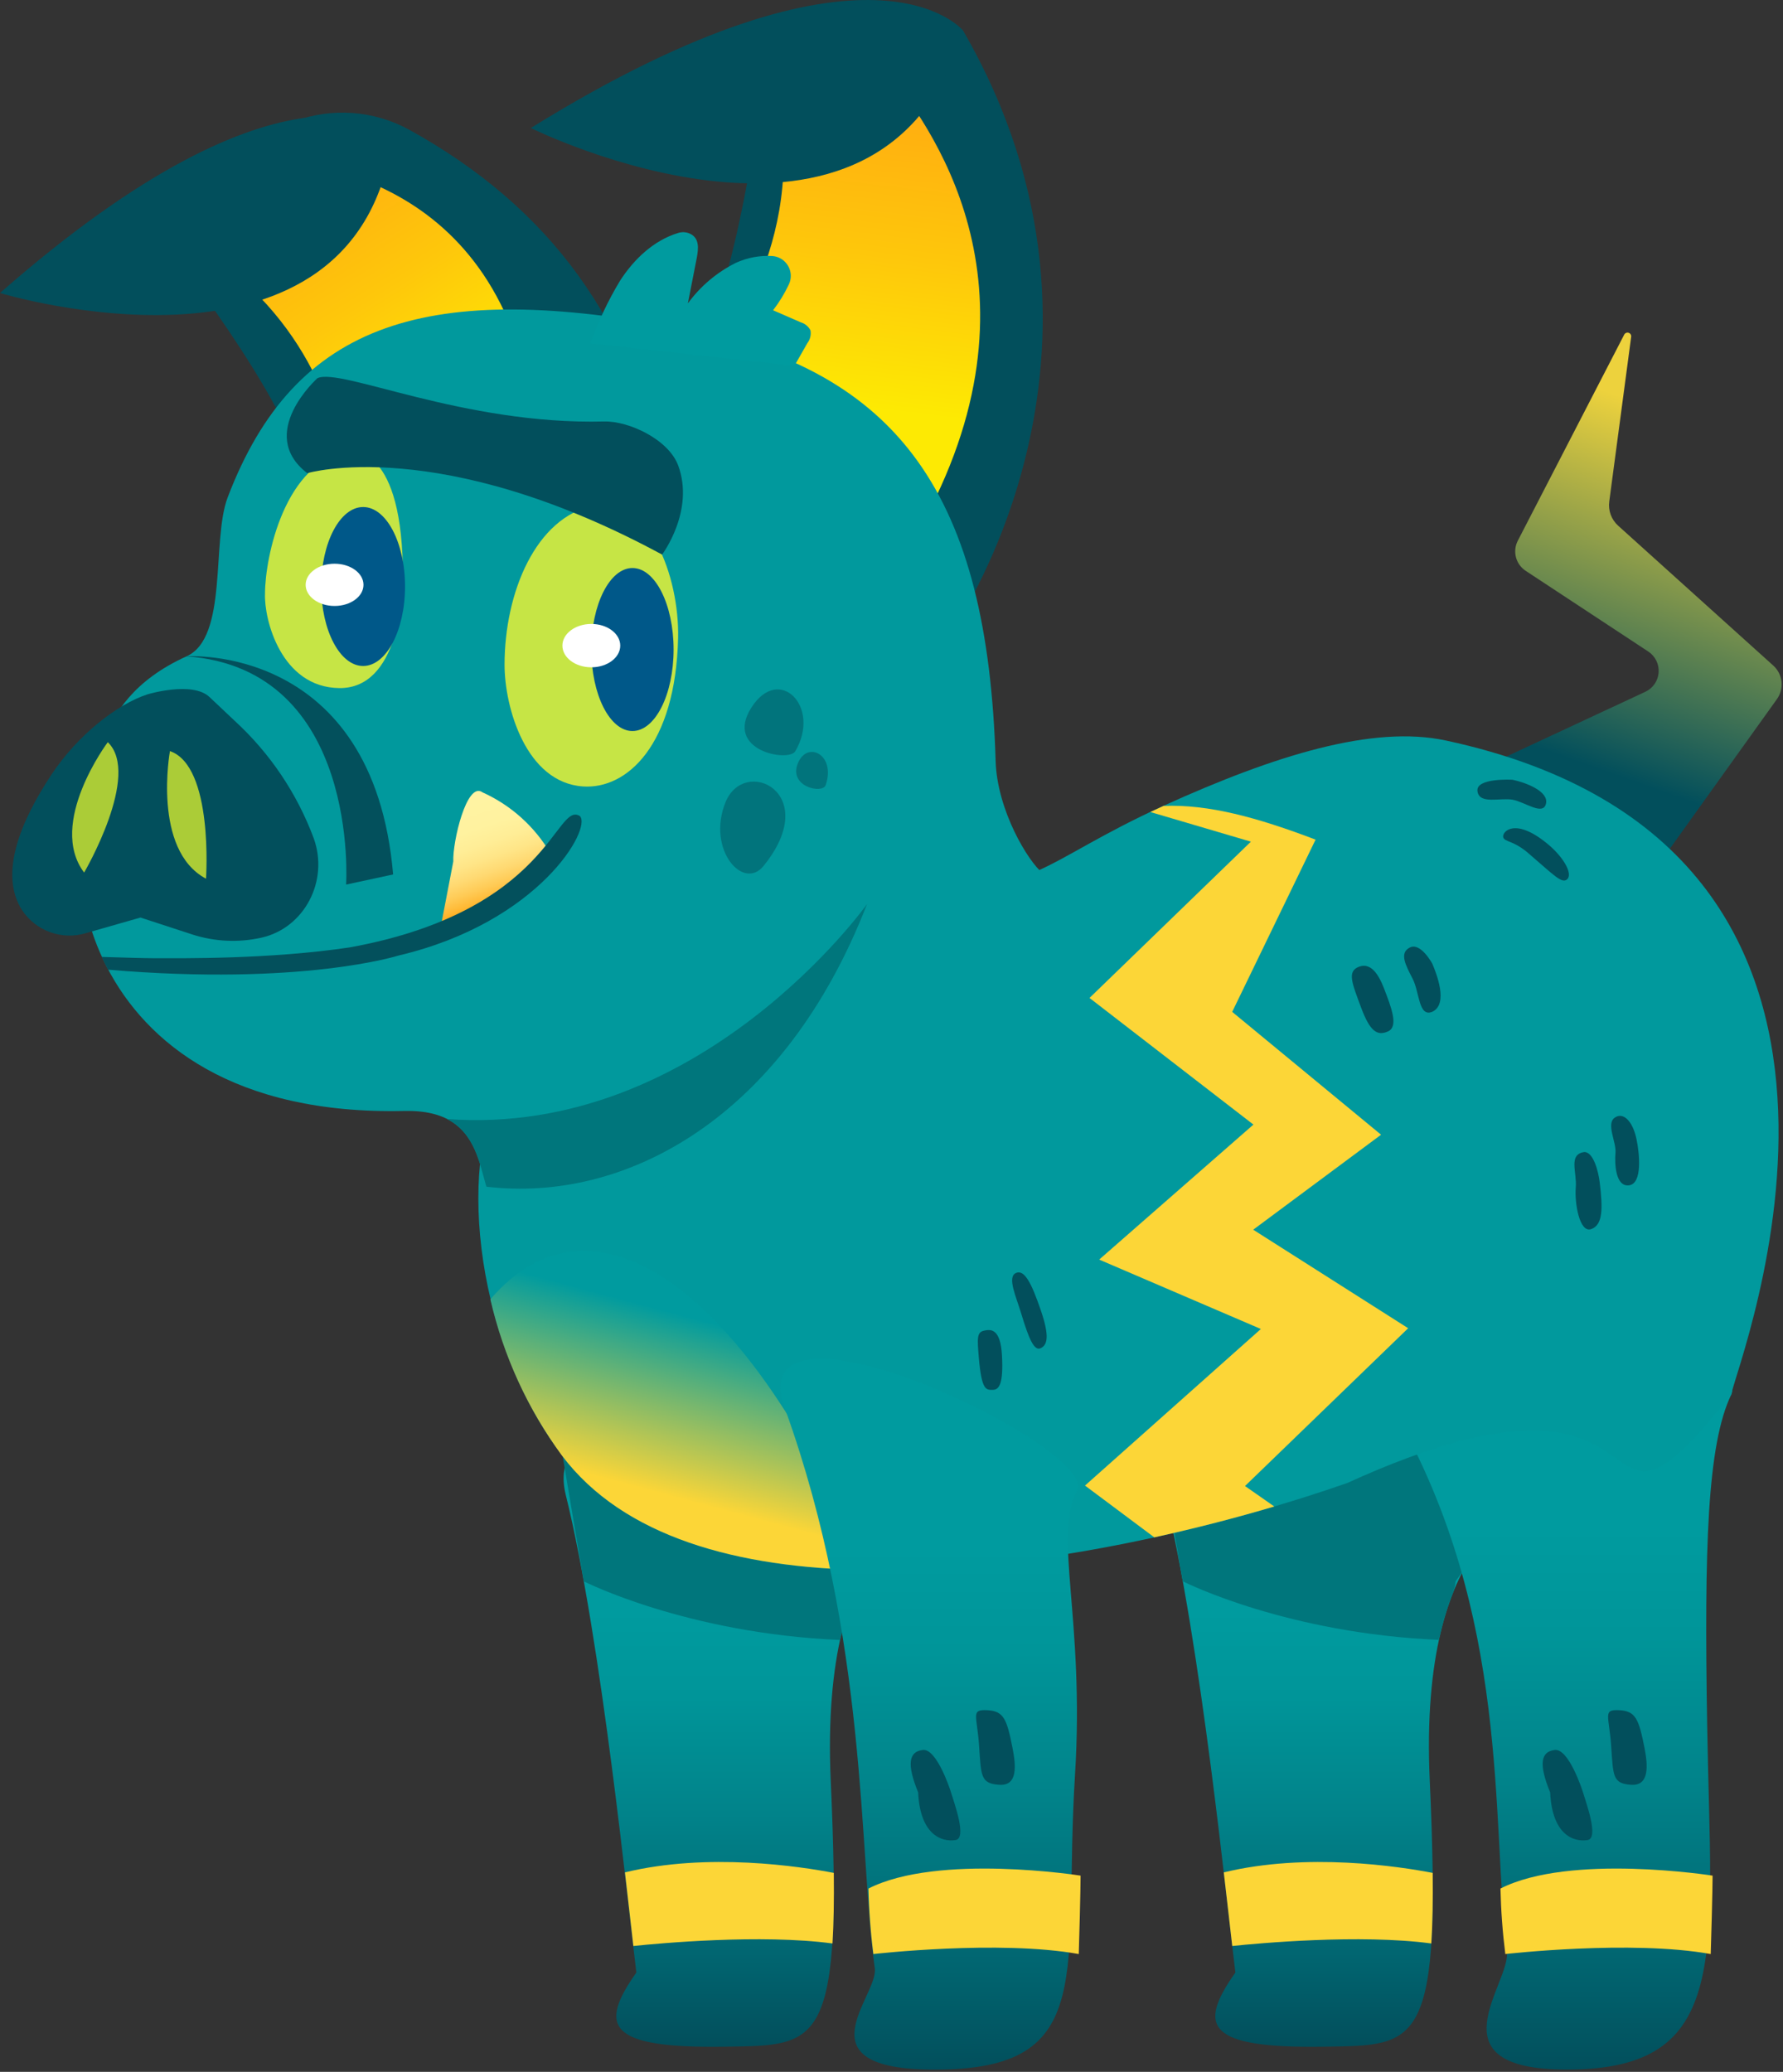 <svg width="352" height="409" viewBox="0 0 352 409" fill="none" xmlns="http://www.w3.org/2000/svg">
<rect x="0" y="0" width="352" height="409" fill="#333333" stroke="none"/>
<path d="M131 96.09C125.61 63.64 108.17 40.69 80.74 25.59C77.306 23.713 73.51 22.595 69.607 22.308C65.704 22.023 61.785 22.576 58.115 23.932C54.444 25.288 51.106 27.415 48.326 30.169C45.547 32.924 43.389 36.242 42 39.9L36.79 53.55C36.79 53.55 64.32 89.58 60 99.61C60 99.61 114.31 90.16 131 96.09Z" fill="#024F5C"/>
<path d="M49.82 30.8L42.18 50.89C64.18 66.19 67.18 89.09 67.18 89.09C72.18 88.18 105.91 85.58 105.91 85.58C100.38 34.26 60.53 32.06 49.82 30.8Z" fill="url(#paint0_linear_31_1514)"/>
<path d="M0 57.84C0 57.84 71.22 79.51 77.61 26.2C77.61 26.2 57 7.82 0 57.84Z" fill="#024F5C"/>
<path d="M187.46 125.26C187.46 125.26 227 69.86 190.14 6.05L149.45 24.26C149.45 24.26 143.11 71.16 132.45 75.33C132.49 75.33 179.52 108.53 187.46 125.26Z" fill="#024F5C"/>
<path d="M174.35 13.11L153.87 22.28C158.74 49.79 140.43 71.68 140.43 71.68L143.9 73.19C148.22 76.19 184.72 98.25 184.72 98.25C206.71 52.5 181.32 22 174.35 13.11Z" fill="url(#paint1_linear_31_1514)"/>
<path d="M104.8 25.27C104.8 25.27 174.39 59.83 190.14 6.05C190.14 6.05 172.06 -16.42 104.8 25.27Z" fill="#024F5C"/>
<path d="M302.1 297.68C302.1 297.68 280 302.12 282.26 351.5C284.66 404.5 280.26 403.73 261.55 404.03C238.17 404.4 236.36 400.03 243.89 389.39C242.38 377.54 237.08 323.94 229.94 295.09C222.8 266.24 308.49 287.35 302.1 297.68Z" fill="url(#paint2_linear_31_1514)"/>
<path d="M229.74 289.86L233.09 309.86L233.51 312.16C234.38 312.6 254.33 322.44 284.01 323.72C284.1 323.46 284.17 323.22 284.25 322.98C284.898 320.071 285.767 317.216 286.85 314.44C287.128 313.704 287.303 312.934 287.37 312.15C287.37 312.15 288 311.28 288.99 309.83C289.892 308.142 290.939 306.536 292.12 305.03C294.727 300.928 296.975 296.609 298.84 292.12C284.69 282.7 233.35 272.64 229.74 289.86Z" fill="#00767C"/>
<path d="M241.6 369.62C242.28 375.39 242.83 380.38 243.27 384.15C248.49 383.61 268.44 381.76 282.57 383.65C282.82 379.8 282.9 375.19 282.84 369.72C276.26 368.45 258 365.64 241.6 369.62Z" fill="#FCD637"/>
<path d="M183.87 297.68C183.87 297.68 161.8 302.12 164 351.5C166.4 404.5 162 403.73 143.29 404.03C119.91 404.4 118.11 400.03 125.63 389.39C124.12 377.54 118.82 323.94 111.69 295.09C104.56 266.24 190.26 287.35 183.87 297.68Z" fill="url(#paint3_linear_31_1514)"/>
<path d="M115.25 312.16C115.25 312.16 135.44 322.43 165.79 323.74C169.39 312.54 169.14 312.17 169.14 312.17C169.14 312.17 174.14 302.31 160.43 299.97C146.72 297.63 111.84 270.66 110.43 283.61L115.25 312.16Z" fill="#00767C"/>
<path d="M123.38 369.62C124.05 375.39 124.61 380.38 125.04 384.15C130.26 383.61 150.21 381.76 164.35 383.65C164.59 379.8 164.67 375.19 164.61 369.72C158 368.45 139.72 365.64 123.38 369.62Z" fill="#FCD637"/>
<path d="M275.37 278.8C298.3 319 294.34 359 297.5 385.22C298.28 391.64 282.22 408.55 309.36 408.55C341.97 408.55 337.8 386.17 337.03 340.62C336.44 305.47 337.03 285.21 341.78 275.3C346.53 265.39 259.75 251.38 275.37 278.8Z" fill="url(#paint4_linear_31_1514)"/>
<path d="M324.65 345C323.53 339.38 322.93 337.76 319.65 337.6C316.37 337.44 317.65 338.6 318.07 344.6C318.49 350.6 318.33 352.09 322.02 352.33C325.71 352.57 325.31 348.4 324.65 345Z" fill="#024F5C"/>
<path d="M312.41 353.5C313.15 355.95 315.72 362.9 313.41 363.24C310.49 363.68 306.41 362.03 306.03 353.82C303.72 348.2 304.18 345.77 306.95 345.45C309.72 345.13 312.41 353.5 312.41 353.5Z" fill="#024F5C"/>
<path d="M297.18 385.74C297.18 385.74 321.97 382.9 337.73 385.74C338.1 373.74 338.1 370.26 338.1 370.26C338.1 370.26 309.96 365.81 296.22 372.81C296.319 377.134 296.639 381.449 297.18 385.74Z" fill="#FCD637"/>
<path d="M290.83 152.4L324.83 136.56C325.563 136.217 326.192 135.685 326.652 135.018C327.112 134.352 327.386 133.575 327.446 132.768C327.506 131.96 327.35 131.151 326.994 130.424C326.638 129.697 326.095 129.078 325.42 128.63L301.12 112.63C300.201 111.997 299.543 111.051 299.271 109.969C298.998 108.887 299.13 107.743 299.64 106.75L320.64 66.08C320.715 65.919 320.846 65.79 321.009 65.719C321.171 65.647 321.355 65.638 321.524 65.692C321.693 65.746 321.837 65.86 321.928 66.012C322.02 66.165 322.052 66.345 322.02 66.52L317.7 99C317.581 99.88 317.679 100.776 317.986 101.609C318.293 102.442 318.799 103.187 319.46 103.78L350.05 131.36C350.98 132.184 351.569 133.324 351.704 134.559C351.839 135.794 351.51 137.035 350.78 138.04L325.84 172.88L290.83 152.4Z" fill="url(#paint5_linear_31_1514)"/>
<path d="M285.44 146.18C384 167.36 342.66 269.5 341.78 275.3C310.42 314.44 334.44 261.59 265.98 292.75C219.36 309.06 138.34 323.75 110.98 287.32C92.42 262.66 90.93 227.15 99.35 214.59C121.07 229.93 172.57 203 179.83 174C203.96 177.42 204.69 170.44 229.74 159.05C251.74 149.07 271.06 143.09 285.44 146.18Z" fill="url(#paint6_linear_31_1514)"/>
<path d="M298.62 153.93C301.13 154.45 305.78 156.18 305.21 158.64C304.64 161.1 301.09 158.32 298.62 157.87C296.15 157.42 292.04 158.87 291.68 156.18C291.32 153.49 298.62 153.93 298.62 153.93Z" fill="#024F5C"/>
<path d="M305.1 166.25C308.54 168.94 310.48 172.33 309.47 173.49C308.46 174.65 306.75 172.73 302.13 168.78C298.84 165.78 296.98 166.29 296.76 165.24C296.54 164.19 299 161.42 305.1 166.25Z" fill="#024F5C"/>
<path d="M273.24 195.14C274.63 198.76 276.17 202.63 274.03 203.6C271.89 204.57 270.45 203.6 268.69 198.85C266.93 194.1 265.9 191.76 268.26 190.85C270.62 189.94 272.15 192.31 273.24 195.14Z" fill="#024F5C"/>
<path d="M282.76 190.23C283.55 192.08 286.02 198.23 282.76 199.73C280.04 200.86 280.26 195.91 278.9 193.25C277.54 190.59 276.17 188.14 278.32 187.05C280.47 185.96 282.76 190.23 282.76 190.23Z" fill="#024F5C"/>
<path d="M323.07 224.84C323.67 227.67 324.3 233.66 321.59 233.99C318.88 234.32 318.75 229.56 318.93 227.53C319.11 225.5 317.08 221.92 318.72 220.68C320.36 219.44 322.29 221.16 323.07 224.84Z" fill="#024F5C"/>
<path d="M315.82 233.45C316.41 238.45 316.49 241.78 314.15 242.63C311.81 243.48 310.83 237.41 311.09 234.42C311.35 231.43 309.56 227.89 312.76 227.42C314.58 227.38 315.57 231.29 315.82 233.45Z" fill="#024F5C"/>
<path d="M245.79 293.35L278 262.2L247.41 242.75L272.65 224L243.26 199.75L259.72 165.75C248.2 161.36 238.6 158.75 229.72 159.09L227.92 159.92L227.11 160.3L246.95 166.15L215.09 197L247.45 222L217 248.65L248.92 262.35L214.2 293.26L227.88 303.48C236.14 301.67 244.12 299.6 251.57 297.39L245.79 293.35Z" fill="#FCD637"/>
<path d="M192.25 169.41C192.19 169.63 192.12 169.85 192.05 170.06C192.441 169.026 192.775 167.971 193.05 166.9C192.829 167.751 192.562 168.589 192.25 169.41Z" fill="#00767C"/>
<path d="M96.81 256.49C99.362 267.623 104.168 278.115 110.93 287.32C123.06 303.43 145.68 309.54 171.17 309.93C147.59 254.06 117 232.86 96.81 256.49Z" fill="url(#paint7_linear_31_1514)"/>
<path d="M135 64.91C177.74 73.16 195 98.12 196.56 150.28C196.86 159.95 202.96 170.09 205.91 172.43C209.15 174.99 202.02 173.95 161.41 212.43C121.42 250.24 98 238.83 98 238.83C93.93 233.14 96.62 218.93 79.81 219.31C12.59 220.81 10.47 162.94 19.72 156.43C19.72 156.43 16.18 138.87 36.84 129.56C45.09 125.84 41.72 106.63 44.95 98.18C58.26 63.28 84.64 55.18 135 64.91Z" fill="url(#paint8_linear_31_1514)"/>
<path d="M108.68 168.48C105.561 163.163 100.868 158.946 95.25 156.41C92.14 154.14 89.33 166.21 89.49 170.06L87.23 181.82C91.624 181.521 95.877 180.148 99.617 177.822C103.357 175.496 106.469 172.288 108.68 168.48Z" fill="url(#paint9_linear_31_1514)"/>
<path d="M99.61 131.2C99.61 116.99 105.78 102.11 117.22 99.81C128.12 97.62 134.14 113.81 133.87 125.92C133.38 147.17 123.72 155.83 115.11 155.25C103.85 154.5 99.6 139.66 99.61 131.2Z" fill="#C6E545"/>
<path d="M124.86 144.31C129.345 144.31 132.98 137.106 132.98 128.22C132.98 119.334 129.345 112.13 124.86 112.13C120.375 112.13 116.74 119.334 116.74 128.22C116.74 137.106 120.375 144.31 124.86 144.31Z" fill="#005889"/>
<path d="M116.74 131.73C119.894 131.73 122.45 129.814 122.45 127.45C122.45 125.086 119.894 123.17 116.74 123.17C113.586 123.17 111.03 125.086 111.03 127.45C111.03 129.814 113.586 131.73 116.74 131.73Z" fill="white"/>
<path d="M79.52 111.72C79.84 118.03 78.52 135.95 67 135.83C55.48 135.71 52.1 122.23 52.32 117.17C52.32 110.03 56.21 90.99 68.93 89.17C68.93 89.13 79 87.16 79.52 111.72Z" fill="#C6E545"/>
<path d="M71.69 131.47C76.257 131.47 79.96 124.445 79.96 115.78C79.96 107.115 76.257 100.09 71.69 100.09C67.123 100.09 63.42 107.115 63.42 115.78C63.42 124.445 67.123 131.47 71.69 131.47Z" fill="#005889"/>
<path d="M66.05 119.62C69.204 119.62 71.76 117.753 71.76 115.45C71.76 113.147 69.204 111.28 66.05 111.28C62.897 111.28 60.34 113.147 60.34 115.45C60.34 117.753 62.897 119.62 66.05 119.62Z" fill="white"/>
<path d="M116.57 67.79C118.096 63.465 120.059 59.306 122.43 55.38C125.18 51.16 129.01 47.48 133.87 45.99C134.594 45.761 135.375 45.789 136.08 46.07C138.14 46.92 137.9 49.07 137.56 50.89L135.8 59.89C138.271 56.504 141.519 53.761 145.27 51.89C147.527 50.858 150.003 50.395 152.48 50.54C153.116 50.587 153.731 50.789 154.272 51.127C154.813 51.466 155.263 51.931 155.584 52.482C155.905 53.033 156.087 53.654 156.114 54.292C156.141 54.929 156.013 55.563 155.74 56.14C154.887 57.95 153.841 59.664 152.62 61.25L158.09 63.63C158.497 63.751 158.875 63.953 159.203 64.222C159.531 64.492 159.802 64.824 160 65.2C160.082 65.639 160.072 66.09 159.968 66.524C159.865 66.958 159.671 67.366 159.4 67.72L156.84 72.21L116.57 67.79Z" fill="url(#paint10_linear_31_1514)"/>
<path d="M21.33 191.42C59.67 194.69 78.71 188.62 78.71 188.62C106.45 182.08 116.97 163.47 114.46 161.08C109.63 158.15 108.62 179.77 69.13 187.01C53.13 189.4 35.78 189.16 30.28 189.16C28.62 189.16 24.65 189.04 20.08 188.9C20.47 189.74 20.89 190.58 21.33 191.42Z" fill="#03505C"/>
<path d="M10.14 152.94C4.33 161.71 -0.37 172.38 4.37 179.69C5.704 181.686 7.642 183.203 9.9 184.019C12.159 184.834 14.619 184.904 16.92 184.22L27.74 181.13L37.9 184.45C42.349 185.898 47.106 186.119 51.67 185.09C60.1 183.16 64.96 173.9 61.94 165.49C58.65 156.644 53.311 148.704 46.36 142.32L41.36 137.6C37.99 134.39 29.14 137.06 29.14 137.06C23.15 139 15.36 145.05 10.14 152.94Z" fill="#024F5C"/>
<path d="M33.55 148.27C33.55 148.27 30 167.77 40.67 173.46C40.67 173.46 42.21 151.25 33.55 148.27Z" fill="#ABCC37"/>
<path d="M21.28 146.51C21.28 146.51 9.28 162.51 16.61 172.25C16.61 172.25 27.93 152.91 21.28 146.51Z" fill="#ABCC37"/>
<g opacity="0.5">
<path d="M150.75 170.93C146.75 175.93 139.5 167.75 143.2 158.43C146.9 149.11 162.46 156.49 150.75 170.93Z" fill="#024F5C"/>
<path d="M157 148.31C155.71 150.51 142.88 148.22 148.35 139.66C153.82 131.1 162.18 139.53 157 148.31Z" fill="#024F5C"/>
<path d="M163 155C162.38 156.77 155.65 155.34 157.5 150.71C159.35 146.08 165.09 149 163 155Z" fill="#024F5C"/>
</g>
<path d="M36.79 129.56C36.79 129.56 73.69 126.92 77.61 172.62L68.33 174.62C68.33 174.62 71.12 132 36.79 129.56Z" fill="#03505C"/>
<path d="M155 278.15C171.41 323.74 169.54 366.06 172.7 388.56C173.47 394.06 157.42 408.56 184.56 408.56C217.16 408.56 209.78 389.31 212.23 350.34C214.16 319.52 207.87 302.85 212.61 294.34C217.35 285.83 145.48 251.6 155 278.15Z" fill="url(#paint11_linear_31_1514)"/>
<path d="M199.88 345C198.77 339.38 198.17 337.76 194.88 337.6C191.59 337.44 192.88 338.6 193.29 344.6C193.7 350.6 193.56 352.09 197.29 352.33C201.02 352.57 200.55 348.4 199.88 345Z" fill="#024F5C"/>
<path d="M187.64 353.5C188.39 355.95 190.96 362.9 188.64 363.24C185.73 363.68 181.64 362.03 181.26 353.82C178.96 348.2 179.42 345.77 182.19 345.45C184.96 345.13 187.64 353.5 187.64 353.5Z" fill="#024F5C"/>
<path d="M172.42 385.74C172.42 385.74 197.2 382.9 212.97 385.74C213.33 373.74 213.33 370.26 213.33 370.26C213.33 370.26 185.2 365.81 171.45 372.81C171.55 377.134 171.874 381.45 172.42 385.74Z" fill="#FCD637"/>
<path d="M193.23 267.92C192.91 264.12 192.87 263.01 194.23 262.69C195.59 262.37 197.52 262.2 197.81 267.6C198.1 273 197.31 274.36 196.02 274.36C194.73 274.36 193.8 274.68 193.23 267.92Z" fill="#024F5C"/>
<path d="M201.61 259.31C200.61 255.98 198.81 252.14 200.53 251.31C202.25 250.48 203.68 253.41 205.47 258.64C207.26 263.87 206.76 265.49 205.47 266.13C204.18 266.77 203.13 264.35 201.61 259.31Z" fill="#024F5C"/>
<path d="M171.17 178.47C171.17 178.47 138.34 224.64 88.24 220.9C93.68 223.68 94.66 229.55 96.02 234.26C123.38 237.52 154.75 220.79 171.17 178.47Z" fill="#00767C"/>
<path d="M60.66 93.41C60.66 93.41 86.66 85.66 130.71 109.48C130.71 109.48 137.21 100.83 133.88 91.87C131.97 86.75 124.15 83.08 119.26 83.2C91.43 83.92 67.2 72.49 62.66 74.66C62.66 74.66 50.5 85.58 60.66 93.41Z" fill="#024F5C"/>
<defs>
<linearGradient id="paint0_linear_31_1514" x1="88.267" y1="83.177" x2="50.71" y2="23.963" gradientUnits="userSpaceOnUse">
<stop stop-color="#FDEA03"/>
<stop offset="0.41" stop-color="#FEC70B"/>
<stop offset="0.78" stop-color="#FFAF10"/>
<stop offset="1" stop-color="#FFA612"/>
</linearGradient>
<linearGradient id="paint1_linear_31_1514" x1="165.64" y1="79.99" x2="174.69" y2="6.45" gradientUnits="userSpaceOnUse">
<stop stop-color="#FDEA03"/>
<stop offset="0.41" stop-color="#FEC70B"/>
<stop offset="0.78" stop-color="#FFAF10"/>
<stop offset="1" stop-color="#FFA612"/>
</linearGradient>
<linearGradient id="paint2_linear_31_1514" x1="265.98" y1="403.46" x2="265.98" y2="317.86" gradientUnits="userSpaceOnUse">
<stop stop-color="#024F5C"/>
<stop offset="0.21" stop-color="#016671"/>
<stop offset="0.53" stop-color="#01838A"/>
<stop offset="0.8" stop-color="#009599"/>
<stop offset="1" stop-color="#009B9F"/>
</linearGradient>
<linearGradient id="paint3_linear_31_1514" x1="147.75" y1="403.46" x2="147.75" y2="317.86" gradientUnits="userSpaceOnUse">
<stop stop-color="#024F5C"/>
<stop offset="0.21" stop-color="#016671"/>
<stop offset="0.53" stop-color="#01838A"/>
<stop offset="0.8" stop-color="#009599"/>
<stop offset="1" stop-color="#009B9F"/>
</linearGradient>
<linearGradient id="paint4_linear_31_1514" x1="307.72" y1="408.55" x2="307.72" y2="301.62" gradientUnits="userSpaceOnUse">
<stop stop-color="#024F5C"/>
<stop offset="0.21" stop-color="#016671"/>
<stop offset="0.53" stop-color="#01838A"/>
<stop offset="0.8" stop-color="#009599"/>
<stop offset="1" stop-color="#009B9F"/>
</linearGradient>
<linearGradient id="paint5_linear_31_1514" x1="308.633" y1="169.464" x2="348.052" y2="58.105" gradientUnits="userSpaceOnUse">
<stop offset="0.16" stop-color="#024F5C"/>
<stop offset="0.76" stop-color="#EDD23D"/>
</linearGradient>
<linearGradient id="paint6_linear_31_1514" x1="203.35" y1="307.37" x2="260.28" y2="94.91" gradientUnits="userSpaceOnUse">
<stop offset="1" stop-color="#01999D"/>
</linearGradient>
<linearGradient id="paint7_linear_31_1514" x1="129.77" y1="298.94" x2="144.96" y2="242.28" gradientUnits="userSpaceOnUse">
<stop offset="0.07" stop-color="#FCD637"/>
<stop offset="0.67" stop-color="#009B9F"/>
</linearGradient>
<linearGradient id="paint8_linear_31_1514" x1="97.66" y1="239.14" x2="137.72" y2="33.04" gradientUnits="userSpaceOnUse">
<stop stop-color="#01999D"/>
</linearGradient>
<linearGradient id="paint9_linear_31_1514" x1="92.28" y1="158.67" x2="99.13" y2="178.57" gradientUnits="userSpaceOnUse">
<stop stop-color="#FFF3A2"/>
<stop offset="0.25" stop-color="#FFF29F"/>
<stop offset="0.41" stop-color="#FFED96"/>
<stop offset="0.55" stop-color="#FFE587"/>
<stop offset="0.68" stop-color="#FFD972"/>
<stop offset="0.8" stop-color="#FFCB56"/>
<stop offset="0.91" stop-color="#FFB935"/>
<stop offset="1" stop-color="#FFA612"/>
</linearGradient>
<linearGradient id="paint10_linear_31_1514" x1="116.57" y1="59.02" x2="160.11" y2="59.02" gradientUnits="userSpaceOnUse">
<stop stop-color="#009B9F"/>
</linearGradient>
<linearGradient id="paint11_linear_31_1514" x1="183.52" y1="408.55" x2="183.52" y2="305.62" gradientUnits="userSpaceOnUse">
<stop stop-color="#024F5C"/>
<stop offset="0.21" stop-color="#016671"/>
<stop offset="0.53" stop-color="#01838A"/>
<stop offset="0.8" stop-color="#009599"/>
<stop offset="1" stop-color="#009B9F"/>
</linearGradient>
</defs>
</svg>
